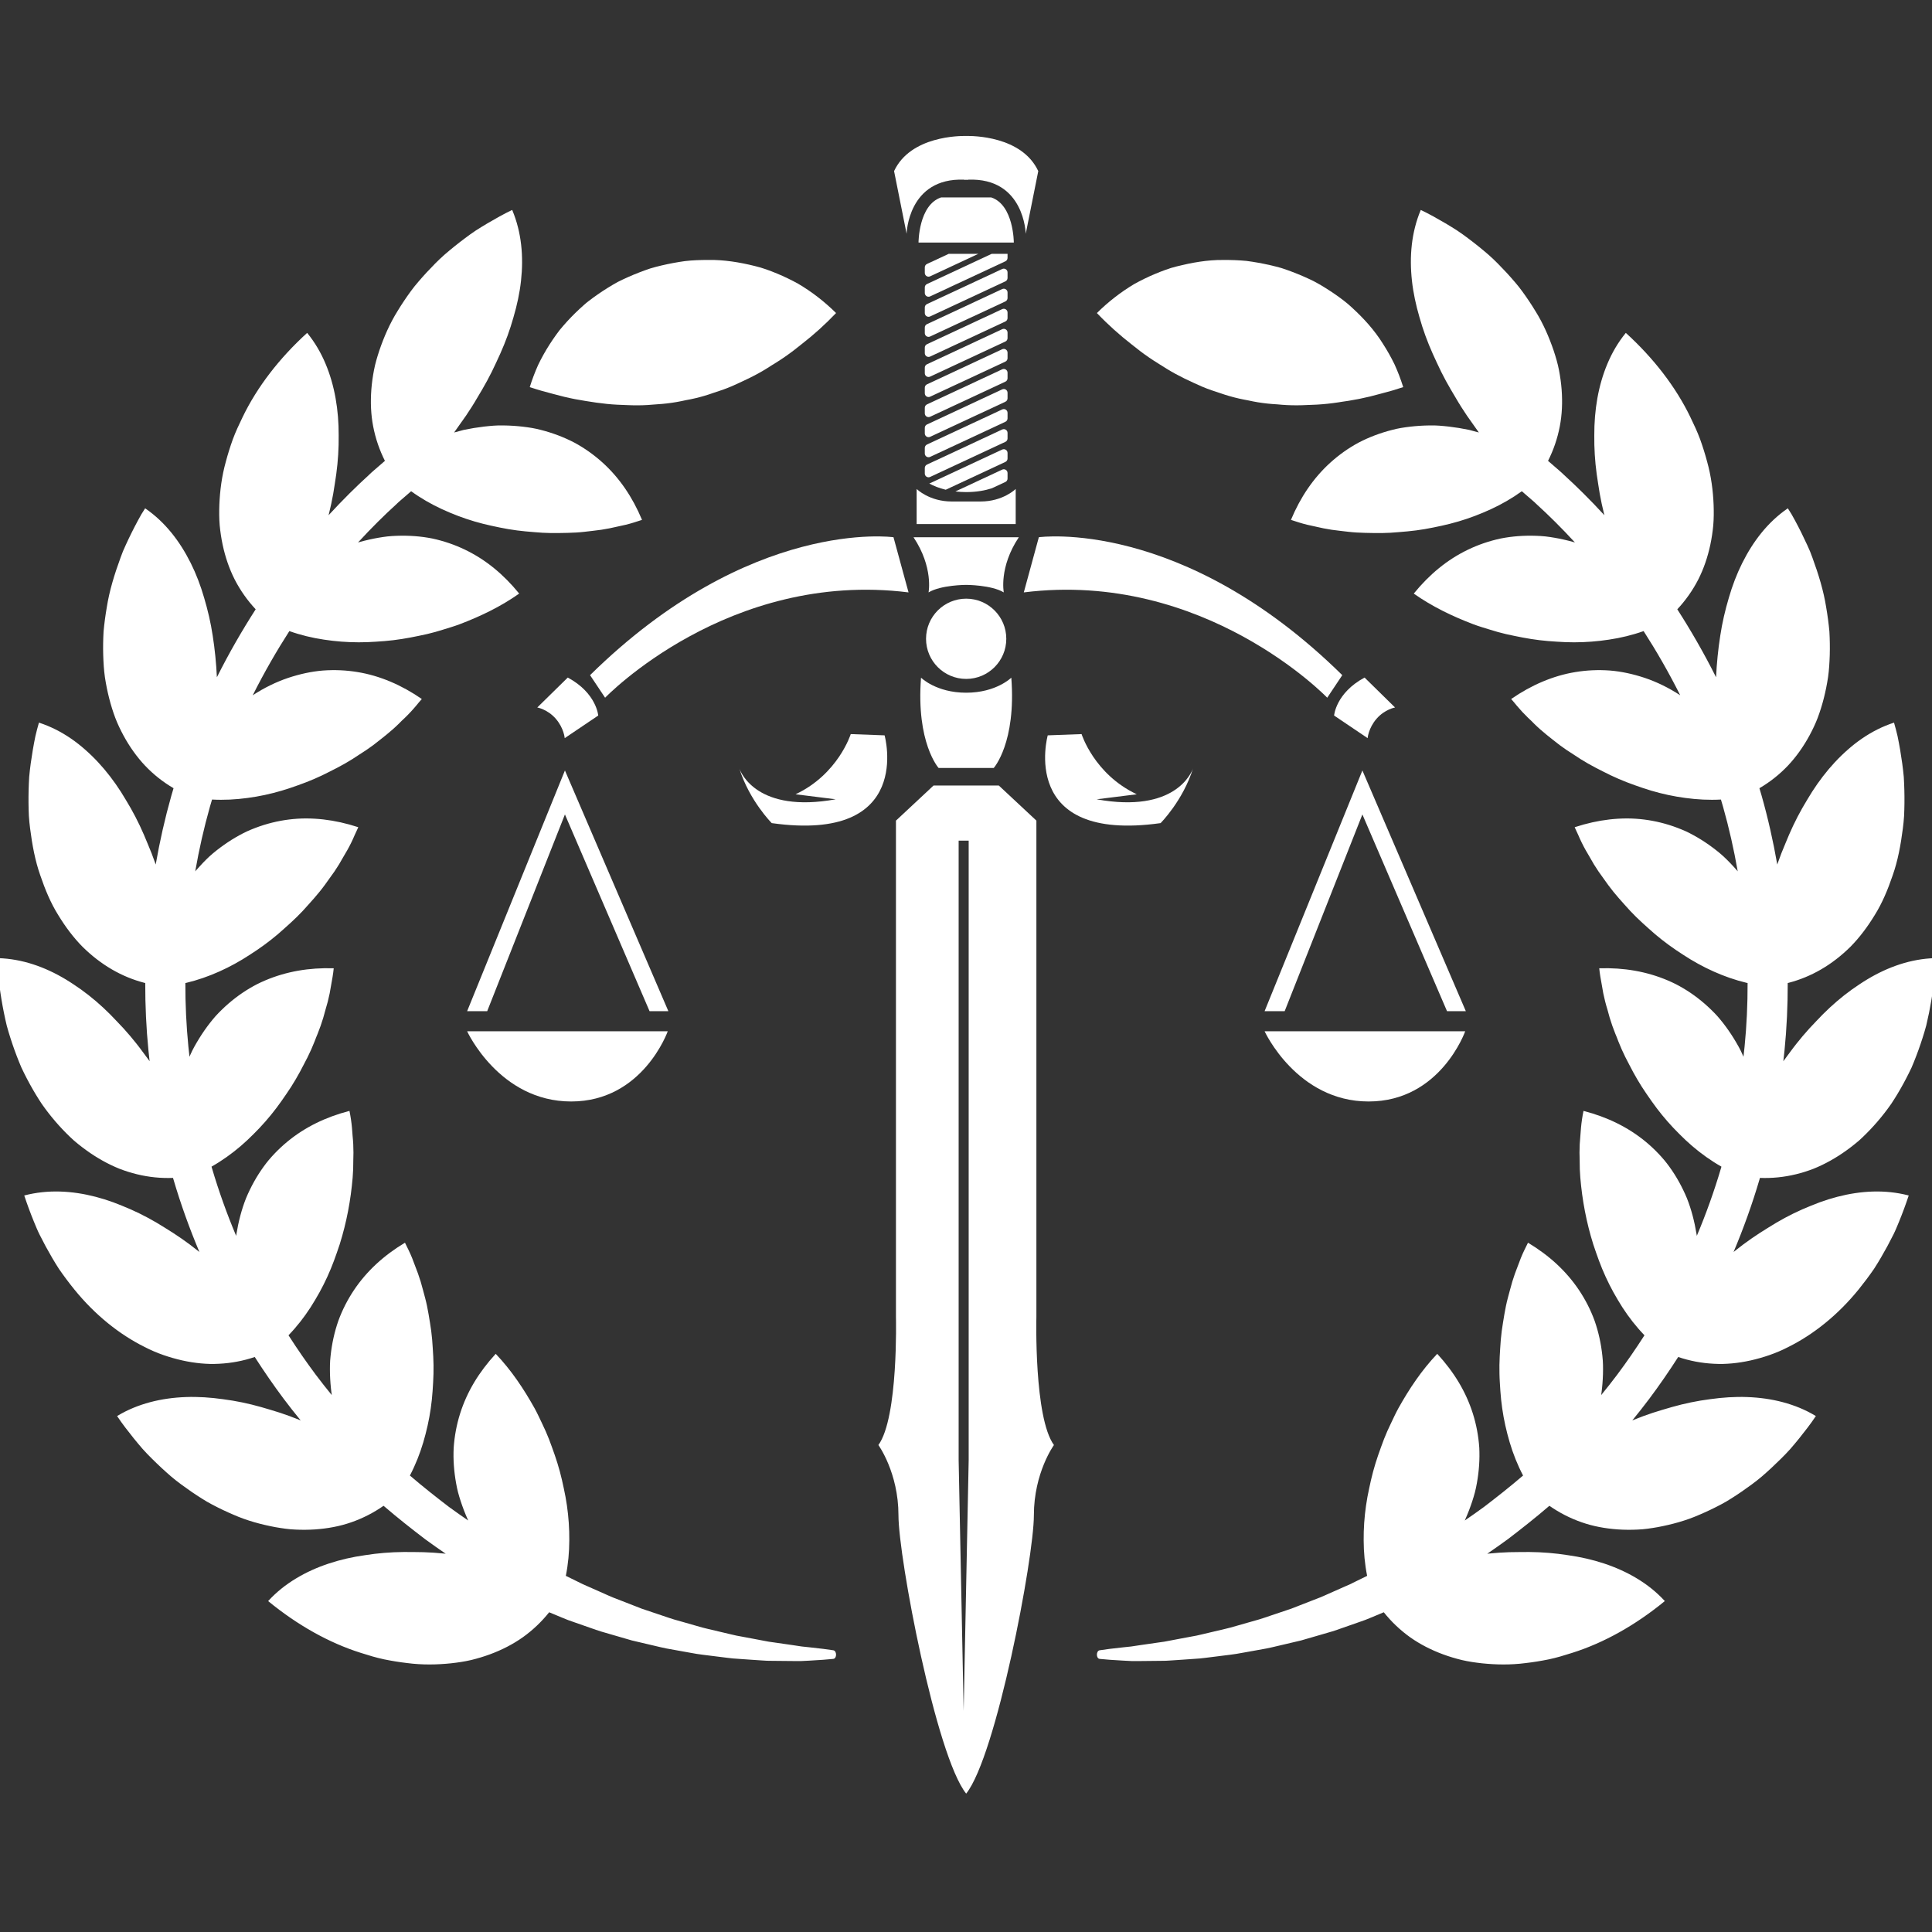 <svg width="192" height="192" viewBox="0 0 192 192" fill="none" xmlns="http://www.w3.org/2000/svg">
<rect x="0" y="0" width="192" height="192" fill="#333333" stroke="none"/>
<g clip-path="url(#clip0_386_2)">
<path d="M100.004 63.483C100.004 61.281 98.219 59.495 96.017 59.495C93.815 59.495 92.029 61.281 92.029 63.483C92.029 65.685 93.815 67.47 96.017 67.47C98.219 67.47 100.004 65.685 100.004 63.483Z" fill="white"/>
<path d="M136.012 109.464C143.15 109.464 145.611 102.485 145.611 102.485H125.674C125.674 102.485 128.874 109.464 136.012 109.464Z" fill="white"/>
<path d="M135.393 76.567L125.674 100.492H127.668L135.393 80.938L143.804 100.492H145.674L135.393 76.567Z" fill="white"/>
<path d="M56.76 109.464C63.898 109.464 66.36 102.485 66.36 102.485H46.422C46.422 102.485 49.622 109.464 56.76 109.464Z" fill="white"/>
<path d="M56.142 76.567L46.422 100.492H48.416L56.142 80.938L64.553 100.492H66.422L56.142 76.567Z" fill="white"/>
<path d="M93.275 76.317H96.017H98.758C98.758 76.317 101.001 73.825 100.503 67.346C100.503 67.346 99.007 68.841 96.017 68.841C93.026 68.841 91.531 67.346 91.531 67.346C91.032 73.825 93.275 76.317 93.275 76.317Z" fill="white"/>
<path d="M98.509 19.62H96.017H93.525C91.282 20.368 91.282 24.106 91.282 24.106H96.017H100.752C100.752 24.106 100.752 20.368 98.509 19.62Z" fill="white"/>
<path d="M91.095 52.081H95.954H96.079H100.939V48.592C100.939 48.592 99.693 49.838 97.45 49.838H96.079H95.954H94.584C92.341 49.838 91.095 48.592 91.095 48.592V52.081Z" fill="white"/>
<path d="M96.017 53.389H90.783C92.777 56.38 92.278 58.872 92.278 58.872C93.525 58.125 96.017 58.125 96.017 58.125C96.017 58.125 98.509 58.125 99.755 58.872C99.755 58.872 99.257 56.38 101.25 53.389H96.017Z" fill="white"/>
<path d="M95.83 17.856L95.83 17.876C95.894 17.87 95.954 17.87 96.017 17.866C96.08 17.87 96.139 17.87 96.204 17.876L96.203 17.856C101.813 17.63 101.936 23.234 101.936 23.234L103.182 17.004C101.546 13.499 96.627 13.499 96.017 13.513C95.407 13.499 90.487 13.499 88.852 17.004L90.098 23.234C90.098 23.234 90.221 17.63 95.83 17.856Z" fill="white"/>
<path d="M100.129 27.071C100.129 26.798 99.846 26.618 99.598 26.733L92.12 30.22C91.989 30.282 91.905 30.414 91.905 30.558V31.11C91.905 31.383 92.188 31.564 92.435 31.448L99.913 27.961C100.045 27.9 100.129 27.768 100.129 27.623V27.071Z" fill="white"/>
<path d="M100.129 29.065C100.129 28.792 99.846 28.612 99.598 28.727L92.12 32.214C91.989 32.275 91.905 32.407 91.905 32.552V33.104C91.905 33.377 92.188 33.557 92.435 33.442L99.913 29.955C100.045 29.894 100.129 29.762 100.129 29.617V29.065Z" fill="white"/>
<path d="M100.129 31.059C100.129 30.786 99.846 30.605 99.598 30.721L92.12 34.208C91.989 34.269 91.905 34.401 91.905 34.546V35.098C91.905 35.37 92.188 35.551 92.435 35.436L99.913 31.948C100.045 31.887 100.129 31.755 100.129 31.61V31.059Z" fill="white"/>
<path d="M100.129 33.053C100.129 32.78 99.846 32.599 99.598 32.715L92.12 36.202C91.989 36.263 91.905 36.395 91.905 36.54V37.091C91.905 37.364 92.188 37.545 92.435 37.429L99.913 33.942C100.045 33.881 100.129 33.749 100.129 33.604V33.053Z" fill="white"/>
<path d="M100.129 35.046C100.129 34.773 99.846 34.593 99.598 34.708L92.12 38.195C91.989 38.257 91.905 38.389 91.905 38.533V39.085C91.905 39.358 92.188 39.538 92.435 39.423L99.913 35.936C100.045 35.875 100.129 35.743 100.129 35.598V35.046Z" fill="white"/>
<path d="M100.129 37.04C100.129 36.767 99.846 36.587 99.598 36.702L92.12 40.189C91.989 40.25 91.905 40.382 91.905 40.527V41.079C91.905 41.352 92.188 41.532 92.435 41.417L99.913 37.93C100.045 37.869 100.129 37.737 100.129 37.592V37.04Z" fill="white"/>
<path d="M100.129 39.034C100.129 38.761 99.846 38.58 99.598 38.696L92.12 42.183C91.989 42.244 91.905 42.376 91.905 42.521V43.072C91.905 43.345 92.188 43.526 92.435 43.411L99.913 39.923C100.045 39.862 100.129 39.73 100.129 39.586V39.034Z" fill="white"/>
<path d="M100.129 41.028C100.129 40.755 99.846 40.574 99.598 40.69L92.12 44.177C91.989 44.238 91.905 44.37 91.905 44.514V45.066C91.905 45.339 92.188 45.52 92.435 45.404L99.913 41.917C100.045 41.856 100.129 41.724 100.129 41.579V41.028Z" fill="white"/>
<path d="M100.129 43.021C100.129 42.748 99.846 42.568 99.598 42.683L92.12 46.17C91.989 46.231 91.905 46.364 91.905 46.508V47.06C91.905 47.333 92.188 47.513 92.435 47.398L99.913 43.911C100.045 43.85 100.129 43.718 100.129 43.573V43.021Z" fill="white"/>
<path d="M99.598 46.671L94.946 48.84C95.28 48.879 95.634 48.903 96.017 48.903C97.042 48.903 97.887 48.745 98.572 48.524L99.913 47.899C100.045 47.837 100.129 47.706 100.129 47.56V47.009C100.129 46.736 99.846 46.555 99.598 46.671Z" fill="white"/>
<path d="M100.129 45.015C100.129 44.742 99.846 44.562 99.598 44.677L92.353 48.055C92.776 48.284 93.318 48.508 93.985 48.67L99.914 45.905C100.045 45.844 100.129 45.712 100.129 45.567V45.015Z" fill="white"/>
<path d="M92.435 27.461L97.224 25.228H94.275L92.12 26.233C91.989 26.294 91.905 26.426 91.905 26.571V27.123C91.905 27.395 92.188 27.576 92.435 27.461Z" fill="white"/>
<path d="M100.129 25.228H98.551L92.12 28.227C91.989 28.288 91.905 28.42 91.905 28.565V29.116C91.905 29.389 92.188 29.57 92.435 29.455L99.913 25.967C100.045 25.906 100.129 25.774 100.129 25.629V25.228Z" fill="white"/>
<path d="M118.563 76.36C118.573 76.333 118.578 76.316 118.578 76.316C118.574 76.331 118.568 76.345 118.563 76.36Z" fill="white"/>
<path d="M115.338 81.8C115.338 81.8 117.56 79.576 118.563 76.36C118.404 76.811 116.752 80.845 108.983 79.433L112.97 78.934C108.733 76.941 107.487 72.953 107.487 72.953L104.123 73.078C104.123 73.078 101.132 83.794 115.338 81.8Z" fill="white"/>
<path d="M87.91 73.078L84.546 72.953C84.546 72.953 83.3 76.941 79.063 78.934L83.051 79.433C75.282 80.845 73.629 76.811 73.47 76.36C74.474 79.576 76.696 81.8 76.696 81.8C90.901 83.794 87.91 73.078 87.91 73.078Z" fill="white"/>
<path d="M73.471 76.36C73.466 76.345 73.46 76.331 73.456 76.316C73.456 76.316 73.461 76.333 73.471 76.36Z" fill="white"/>
<path d="M131.899 69.339L133.394 67.096C117.444 51.396 103.239 53.389 103.239 53.389L101.744 58.872C119.687 56.629 131.899 69.339 131.899 69.339Z" fill="white"/>
<path d="M132.581 71.109L135.914 73.356C135.914 73.356 135.987 72.361 136.806 71.422C137.626 70.484 138.638 70.309 138.638 70.309L135.61 67.335C132.747 68.873 132.581 71.109 132.581 71.109Z" fill="white"/>
<path d="M60.134 69.339C60.134 69.339 72.346 56.629 90.29 58.872L88.794 53.389C88.794 53.389 74.589 51.396 58.639 67.096L60.134 69.339Z" fill="white"/>
<path d="M56.12 73.356L59.452 71.109C59.452 71.109 59.287 68.873 56.424 67.335L53.395 70.309C53.395 70.309 54.408 70.484 55.227 71.422C56.047 72.362 56.12 73.356 56.12 73.356Z" fill="white"/>
<path d="M96.266 145.102L95.767 170.024L95.269 145.102V83.545H96.266V145.102ZM102.995 130.896V81.551L99.257 78.062H96.017H92.777L89.039 81.551V130.896C89.039 130.896 89.288 140.865 87.294 143.606C87.294 143.606 89.288 146.348 89.288 150.585C89.288 154.821 93.026 174.51 96.017 178.248C99.007 174.51 102.746 154.821 102.746 150.585C102.746 146.348 104.739 143.606 104.739 143.606C102.746 140.865 102.995 130.896 102.995 130.896Z" fill="white"/>
<path d="M54.931 39.138C55.678 39.346 56.41 39.522 57.129 39.663C58.557 39.921 59.974 40.151 61.328 40.218C62 40.239 62.681 40.286 63.343 40.281C64.008 40.283 64.656 40.235 65.3 40.178C65.95 40.139 66.589 40.066 67.218 39.957C67.533 39.904 67.844 39.838 68.155 39.77C68.469 39.715 68.781 39.651 69.09 39.578C69.709 39.434 70.32 39.252 70.923 39.036C71.531 38.847 72.135 38.635 72.731 38.38C73.919 37.843 75.107 37.309 76.267 36.575L76.702 36.298L77.138 36.029C77.428 35.847 77.717 35.657 78.005 35.457C78.581 35.059 79.153 34.625 79.722 34.157C80.861 33.273 81.985 32.264 83.087 31.11L83.056 31.078C81.931 29.972 80.674 28.995 79.32 28.198C78.643 27.822 77.943 27.485 77.222 27.186C76.502 26.889 75.761 26.611 75.012 26.437C73.51 26.063 71.947 25.807 70.391 25.833C69.612 25.836 68.825 25.855 68.05 25.951C67.277 26.058 66.507 26.202 65.746 26.381C65.367 26.474 64.987 26.564 64.614 26.682C64.243 26.807 63.876 26.94 63.512 27.081C62.783 27.364 62.07 27.68 61.377 28.028C60.695 28.409 60.033 28.821 59.396 29.263C59.078 29.484 58.767 29.712 58.462 29.948C58.157 30.182 57.87 30.452 57.584 30.712C57.016 31.241 56.478 31.796 55.976 32.376C55.85 32.521 55.726 32.665 55.606 32.816C55.488 32.971 55.372 33.127 55.259 33.285C55.032 33.601 54.814 33.922 54.606 34.248C54.19 34.901 53.813 35.574 53.48 36.267C53.159 36.985 52.88 37.721 52.646 38.472L52.689 38.486C53.45 38.738 54.196 38.952 54.931 39.138Z" fill="white"/>
<path d="M82.817 164.004C82.287 163.917 81.477 163.817 80.465 163.709C80.212 163.682 79.947 163.654 79.67 163.625C79.394 163.583 79.106 163.54 78.808 163.495C78.213 163.409 77.577 163.317 76.909 163.221C76.742 163.197 76.573 163.174 76.403 163.15C76.233 163.118 76.061 163.085 75.888 163.053C75.542 162.987 75.189 162.92 74.83 162.852C74.472 162.785 74.108 162.717 73.74 162.648C73.556 162.614 73.371 162.58 73.185 162.545C72.999 162.509 72.814 162.459 72.628 162.417C71.884 162.241 71.127 162.063 70.365 161.883C69.983 161.802 69.607 161.69 69.23 161.581C68.853 161.473 68.477 161.366 68.102 161.258C67.726 161.152 67.353 161.045 66.981 160.94C66.61 160.834 66.249 160.697 65.887 160.58C65.168 160.337 64.46 160.1 63.775 159.869C63.102 159.607 62.45 159.352 61.829 159.11C61.518 158.99 61.215 158.872 60.921 158.758C60.627 158.643 60.351 158.508 60.079 158.391C59.537 158.151 59.034 157.928 58.577 157.725C58.348 157.625 58.131 157.529 57.926 157.439C57.725 157.34 57.537 157.247 57.363 157.161C56.873 156.918 56.491 156.73 56.232 156.606C56.465 155.439 56.572 154.256 56.576 153.083C56.586 151.923 56.506 150.754 56.341 149.617C56.259 149.048 56.156 148.486 56.034 147.932C55.916 147.371 55.789 146.799 55.639 146.247C55.342 145.136 54.959 144.09 54.556 143.016C54.348 142.489 54.123 141.975 53.879 141.477C53.638 140.976 53.402 140.454 53.135 139.968C52.056 138.031 50.818 136.176 49.266 134.543L49.242 134.567C48.433 135.446 47.722 136.383 47.125 137.376C46.537 138.36 46.067 139.397 45.724 140.482C45.382 141.567 45.167 142.701 45.087 143.875C45.029 145.021 45.11 146.203 45.328 147.407C45.384 147.706 45.442 148.016 45.521 148.308C45.6 148.602 45.688 148.897 45.785 149.192C45.977 149.782 46.205 150.375 46.467 150.968C46.487 151.015 46.509 151.06 46.53 151.107C45.911 150.682 45.273 150.233 44.614 149.754C43.384 148.811 42.07 147.784 40.735 146.636C41.29 145.579 41.728 144.472 42.063 143.344C42.386 142.247 42.65 141.09 42.809 139.954C42.891 139.384 42.951 138.814 42.99 138.247C43.023 137.686 43.071 137.091 43.08 136.521C43.113 135.365 43.029 134.26 42.945 133.113C42.895 132.548 42.824 131.99 42.73 131.443C42.679 131.173 42.637 130.893 42.593 130.613C42.546 130.335 42.494 130.06 42.437 129.786C42.325 129.237 42.173 128.713 42.03 128.174C41.893 127.631 41.732 127.1 41.545 126.579C41.455 126.317 41.345 126.067 41.252 125.803C41.16 125.539 41.061 125.278 40.955 125.02C40.749 124.501 40.493 124.005 40.246 123.499L40.217 123.516C39.196 124.13 38.241 124.835 37.401 125.613C36.56 126.392 35.816 127.255 35.182 128.2C34.55 129.145 34.016 130.179 33.619 131.276C33.241 132.36 32.984 133.518 32.854 134.736C32.781 135.352 32.779 135.952 32.794 136.576C32.813 137.197 32.864 137.831 32.948 138.474C32.955 138.53 32.965 138.585 32.972 138.641C32.432 137.983 31.898 137.305 31.372 136.605C30.445 135.364 29.542 134.058 28.671 132.7C29.498 131.843 30.228 130.905 30.866 129.919C31.021 129.678 31.172 129.434 31.316 129.188C31.464 128.939 31.612 128.685 31.752 128.431C32.033 127.921 32.293 127.402 32.533 126.878C33.019 125.825 33.389 124.768 33.758 123.663C34.445 121.478 34.861 119.252 35.046 117.032C35.092 116.476 35.114 115.924 35.109 115.377C35.13 114.819 35.134 114.263 35.105 113.712C35.091 113.437 35.07 113.162 35.041 112.888C35.012 112.615 35.007 112.332 34.976 112.056C34.925 111.501 34.843 110.95 34.729 110.4L34.697 110.408C32.383 111.008 30.301 112.014 28.542 113.47C28.102 113.834 27.682 114.225 27.283 114.644C27.084 114.853 26.89 115.069 26.702 115.292C26.517 115.514 26.346 115.739 26.177 115.973C25.504 116.906 24.925 117.945 24.451 119.078C24.007 120.199 23.697 121.404 23.486 122.688C23.48 122.732 23.475 122.776 23.469 122.82C22.551 120.637 21.737 118.375 21.053 116.051C21.042 116.014 21.032 115.977 21.022 115.94C22.059 115.352 23.027 114.659 23.922 113.894C24.358 113.52 24.777 113.128 25.178 112.723C25.594 112.313 25.994 111.889 26.375 111.454C26.757 111.019 27.12 110.572 27.465 110.116C27.637 109.888 27.804 109.659 27.967 109.427C28.129 109.193 28.292 108.958 28.456 108.722C29.117 107.768 29.683 106.79 30.19 105.791C30.462 105.288 30.713 104.78 30.94 104.27C31.053 104.014 31.161 103.757 31.262 103.5L31.41 103.113L31.571 102.722C31.781 102.2 31.966 101.674 32.125 101.144C32.206 100.879 32.273 100.614 32.346 100.346C32.429 100.078 32.506 99.808 32.575 99.538C32.714 98.997 32.825 98.451 32.907 97.9C33.008 97.349 33.11 96.792 33.165 96.229L33.131 96.227C30.742 96.153 28.451 96.537 26.335 97.442C26.071 97.555 25.807 97.676 25.552 97.805C25.3 97.934 25.052 98.072 24.808 98.216C24.319 98.507 23.843 98.829 23.383 99.183C22.922 99.537 22.477 99.922 22.049 100.339C21.835 100.547 21.622 100.763 21.42 100.987C21.225 101.209 21.035 101.44 20.851 101.677C20.48 102.153 20.13 102.658 19.799 103.191C19.474 103.723 19.143 104.286 18.896 104.868C18.874 104.919 18.854 104.973 18.832 105.024C18.794 104.691 18.755 104.358 18.723 104.024C18.513 101.915 18.416 99.8 18.421 97.695C18.448 97.689 18.474 97.685 18.5 97.678C19.637 97.407 20.741 97.02 21.798 96.546C22.856 96.073 23.867 95.513 24.819 94.888C25.796 94.265 26.743 93.58 27.607 92.845C28.45 92.106 29.335 91.333 30.097 90.514C30.84 89.691 31.623 88.847 32.271 87.956C32.431 87.733 32.592 87.508 32.753 87.282C32.921 87.058 33.084 86.831 33.24 86.602C33.552 86.143 33.84 85.673 34.103 85.19C34.391 84.715 34.667 84.231 34.909 83.733C35.031 83.483 35.146 83.231 35.254 82.974C35.368 82.72 35.496 82.468 35.605 82.209L35.574 82.198C34.438 81.826 33.292 81.568 32.143 81.436C31.568 81.371 30.992 81.337 30.416 81.335C29.846 81.336 29.285 81.373 28.721 81.442C27.597 81.581 26.483 81.857 25.388 82.272C25.114 82.376 24.842 82.488 24.571 82.609C24.304 82.732 24.049 82.865 23.79 83.006C23.276 83.288 22.769 83.604 22.272 83.954C21.778 84.306 21.28 84.688 20.818 85.107C20.368 85.529 19.931 85.984 19.507 86.469C19.473 86.51 19.438 86.552 19.402 86.593C19.786 84.399 20.272 82.253 20.859 80.182C20.927 79.939 21 79.699 21.072 79.458C22.254 79.522 23.435 79.459 24.602 79.3C25.758 79.148 26.895 78.901 27.994 78.576C28.548 78.415 29.076 78.229 29.622 78.036C30.171 77.843 30.709 77.634 31.234 77.407C31.759 77.181 32.271 76.938 32.768 76.679C33.273 76.423 33.792 76.164 34.278 75.882C34.769 75.602 35.243 75.306 35.699 74.995C36.181 74.695 36.646 74.381 37.092 74.05C37.959 73.374 38.857 72.691 39.639 71.916L39.93 71.623L40.235 71.336C40.435 71.142 40.631 70.943 40.82 70.739C41.01 70.535 41.195 70.326 41.374 70.111L41.64 69.787L41.919 69.468L41.891 69.448C39.926 68.092 37.771 67.154 35.539 66.79C34.418 66.604 33.267 66.551 32.095 66.637C30.938 66.731 29.794 66.985 28.632 67.37C27.428 67.777 26.247 68.356 25.117 69.095C26.267 66.8 27.5 64.672 28.756 62.717C29.877 63.116 31.03 63.392 32.189 63.565C33.336 63.742 34.505 63.831 35.653 63.831C36.228 63.832 36.8 63.811 37.366 63.77C37.939 63.735 38.523 63.691 39.091 63.621C40.232 63.485 41.326 63.258 42.446 63.012C42.998 62.882 43.538 62.732 44.066 62.562C44.601 62.397 45.148 62.236 45.668 62.041C47.743 61.253 49.754 60.29 51.595 58.99L51.574 58.964C50.821 58.037 49.996 57.199 49.098 56.466C48.206 55.739 47.25 55.128 46.225 54.633C45.201 54.138 44.109 53.764 42.959 53.516C41.83 53.291 40.652 53.205 39.429 53.248C39.125 53.26 38.813 53.275 38.508 53.309C38.206 53.345 37.902 53.389 37.596 53.443C36.984 53.549 36.365 53.689 35.741 53.864C35.688 53.879 35.634 53.895 35.58 53.91C36.945 52.426 38.221 51.174 39.334 50.161C39.65 49.846 39.981 49.585 40.278 49.321C40.481 49.145 40.672 48.979 40.858 48.818C41.822 49.516 42.853 50.106 43.917 50.598C44.96 51.079 46.064 51.502 47.165 51.824C47.718 51.986 48.273 52.127 48.828 52.247C49.381 52.364 49.96 52.494 50.524 52.585C51.661 52.782 52.768 52.861 53.914 52.944C54.48 52.975 55.041 52.984 55.596 52.971C55.87 52.959 56.154 52.96 56.436 52.955C56.718 52.95 56.998 52.938 57.276 52.92C57.834 52.89 58.374 52.814 58.927 52.752C59.483 52.695 60.032 52.613 60.573 52.504C60.845 52.453 61.108 52.38 61.382 52.327C61.656 52.274 61.928 52.214 62.198 52.147C62.74 52.017 63.267 51.839 63.803 51.666L63.79 51.634C62.865 49.421 61.573 47.501 59.886 45.974C59.043 45.212 58.097 44.533 57.07 43.982C56.052 43.451 54.944 43.03 53.757 42.726C53.159 42.564 52.565 42.475 51.946 42.401C51.328 42.33 50.694 42.289 50.046 42.28C49.391 42.259 48.753 42.322 48.093 42.395C47.434 42.473 46.765 42.582 46.089 42.723C45.77 42.801 45.45 42.887 45.129 42.981C45.326 42.709 45.52 42.436 45.709 42.159C46.116 41.606 46.502 41.039 46.867 40.46C47.236 39.885 47.57 39.277 47.917 38.711C48.256 38.133 48.575 37.545 48.872 36.948C49.172 36.353 49.441 35.734 49.713 35.152C50.245 33.967 50.688 32.751 51.031 31.523C51.384 30.316 51.645 29.115 51.778 27.905C52.043 25.488 51.831 23.091 50.914 20.895L50.9 20.864C50.051 21.267 49.242 21.728 48.454 22.189C48.06 22.422 47.674 22.66 47.295 22.902C46.917 23.145 46.559 23.418 46.202 23.681C45.491 24.213 44.811 24.76 44.166 25.319C43.524 25.884 42.938 26.498 42.376 27.099C42.096 27.402 41.826 27.707 41.565 28.014C41.303 28.319 41.05 28.625 40.818 28.952C40.349 29.594 39.917 30.241 39.524 30.887C38.726 32.16 38.145 33.523 37.7 34.826C37.483 35.486 37.292 36.12 37.167 36.779C37.04 37.435 36.952 38.082 36.903 38.717C36.809 39.991 36.859 41.201 37.087 42.38C37.321 43.591 37.715 44.732 38.253 45.799C38.056 45.97 37.852 46.147 37.636 46.334C37.322 46.613 36.971 46.892 36.636 47.226C35.454 48.301 34.1 49.629 32.651 51.205C32.666 51.149 32.681 51.093 32.695 51.037C32.857 50.386 32.997 49.731 33.114 49.073C33.172 48.745 33.224 48.415 33.272 48.086C33.321 47.758 33.375 47.441 33.417 47.117C33.593 45.83 33.672 44.534 33.657 43.263C33.662 42.014 33.565 40.779 33.351 39.582C33.138 38.386 32.807 37.225 32.347 36.136C31.893 35.055 31.3 34.035 30.546 33.108L30.524 33.082C27.747 35.607 25.548 38.473 24.112 41.449C23.751 42.191 23.412 42.917 23.137 43.66C22.869 44.409 22.637 45.151 22.443 45.882C22.038 47.33 21.853 48.794 21.799 50.174C21.774 50.867 21.778 51.535 21.832 52.196C21.895 52.862 21.993 53.508 22.125 54.132C22.391 55.38 22.787 56.533 23.326 57.595C23.892 58.692 24.592 59.677 25.408 60.551C24.078 62.622 22.772 64.875 21.555 67.305C21.488 65.902 21.35 64.52 21.139 63.177C20.947 61.892 20.647 60.619 20.287 59.41C19.941 58.209 19.499 57.049 18.957 55.959C17.862 53.773 16.418 51.892 14.451 50.534L14.423 50.515C14.299 50.714 14.175 50.912 14.051 51.109C13.932 51.309 13.823 51.516 13.712 51.719C13.492 52.127 13.28 52.536 13.077 52.945C12.873 53.354 12.679 53.764 12.493 54.172C12.402 54.377 12.311 54.582 12.22 54.785C12.141 54.994 12.062 55.203 11.983 55.411C11.371 57.08 10.868 58.714 10.612 60.355C10.471 61.17 10.365 61.97 10.293 62.754C10.248 63.55 10.236 64.329 10.257 65.087C10.281 65.847 10.324 66.579 10.426 67.299C10.536 68.022 10.677 68.721 10.848 69.392C11.019 70.064 11.22 70.709 11.45 71.324C11.684 71.941 11.974 72.539 12.275 73.099C12.884 74.223 13.6 75.221 14.412 76.085C15.257 76.976 16.21 77.724 17.247 78.332C17.171 78.588 17.094 78.841 17.021 79.099C16.397 81.302 15.88 83.584 15.473 85.917C15.454 85.86 15.435 85.803 15.415 85.747C15.192 85.111 14.948 84.483 14.683 83.866C14.43 83.251 14.18 82.651 13.897 82.06C13.617 81.47 13.317 80.891 12.998 80.327C12.839 80.046 12.67 79.766 12.507 79.493C12.348 79.221 12.184 78.953 12.015 78.689C11.338 77.634 10.582 76.645 9.751 75.752C9.336 75.306 8.899 74.882 8.449 74.488C8.006 74.096 7.541 73.732 7.057 73.399C6.088 72.734 5.037 72.196 3.902 71.824L3.869 71.814C3.744 72.267 3.616 72.716 3.516 73.169C3.423 73.624 3.337 74.078 3.26 74.529C3.108 75.432 2.981 76.324 2.901 77.206C2.847 78.094 2.825 78.969 2.834 79.825C2.838 80.253 2.85 80.677 2.87 81.095C2.891 81.513 2.946 81.932 2.993 82.342C3.204 83.986 3.49 85.533 3.999 86.979C4.49 88.422 5.04 89.743 5.785 90.935C6.509 92.125 7.304 93.177 8.192 94.08C9.106 94.983 10.084 95.737 11.114 96.336C12.145 96.936 13.227 97.38 14.35 97.672C14.378 97.68 14.406 97.685 14.434 97.692C14.429 99.925 14.531 102.169 14.754 104.405C14.788 104.758 14.829 105.112 14.869 105.466C14.834 105.417 14.801 105.368 14.765 105.319C14.349 104.774 13.978 104.237 13.562 103.718C13.151 103.198 12.724 102.693 12.281 102.206C12.059 101.963 11.834 101.724 11.604 101.489C11.383 101.254 11.164 101.023 10.938 100.797C10.488 100.346 10.021 99.914 9.542 99.503C9.062 99.093 8.569 98.705 8.063 98.341C7.81 98.159 7.554 97.984 7.295 97.815C7.041 97.646 6.789 97.484 6.53 97.329C4.468 96.089 2.207 95.292 -0.182 95.218L-0.215 95.217C-0.191 96.153 -0.151 97.076 -0.053 97.981C0.065 98.886 0.213 99.773 0.387 100.638C0.474 101.07 0.568 101.497 0.669 101.918C0.78 102.339 0.909 102.753 1.038 103.162C1.299 103.978 1.584 104.768 1.892 105.528C1.971 105.717 2.049 105.905 2.127 106.093C2.216 106.277 2.305 106.461 2.394 106.644C2.574 107.008 2.76 107.364 2.95 107.711C3.33 108.407 3.729 109.069 4.146 109.697C5.016 110.946 5.981 112.05 6.973 112.998L7.349 113.346L7.745 113.677C8.011 113.892 8.279 114.097 8.549 114.292C9.088 114.683 9.636 115.033 10.189 115.342C10.743 115.652 11.302 115.92 11.866 116.148C12.445 116.372 13.027 116.554 13.61 116.696C14.804 116.988 16.002 117.105 17.195 117.059C17.206 117.098 17.216 117.138 17.228 117.177C17.96 119.665 18.831 122.086 19.817 124.421C19.762 124.378 19.707 124.335 19.653 124.292C18.613 123.454 17.505 122.696 16.382 122.01C15.289 121.314 14.152 120.701 12.989 120.187C12.699 120.058 12.403 119.936 12.114 119.819C11.828 119.7 11.541 119.588 11.252 119.482C10.675 119.272 10.092 119.089 9.506 118.937C7.16 118.328 4.755 118.198 2.442 118.798L2.41 118.807C2.706 119.7 3.028 120.572 3.374 121.418C3.551 121.84 3.717 122.261 3.919 122.666C4.12 123.07 4.327 123.468 4.538 123.859C4.962 124.639 5.401 125.393 5.864 126.11C6.354 126.818 6.86 127.494 7.379 128.135C9.457 130.7 11.894 132.628 14.372 133.861C15.587 134.494 16.88 134.918 18.115 135.198C18.736 135.336 19.351 135.434 19.957 135.491C20.262 135.519 20.561 135.538 20.863 135.545C21.168 135.55 21.471 135.545 21.772 135.529C23.002 135.468 24.186 135.24 25.318 134.857C26.243 136.299 27.201 137.685 28.186 139.002C28.743 139.744 29.309 140.463 29.882 141.161C29.829 141.139 29.776 141.117 29.723 141.095C29.103 140.842 28.475 140.612 27.841 140.403C27.21 140.192 26.559 140.015 25.943 139.831C24.694 139.476 23.427 139.213 22.163 139.051C20.918 138.877 19.692 138.793 18.475 138.837C17.262 138.88 16.069 139.042 14.923 139.347C13.776 139.653 12.693 140.09 11.666 140.708L11.638 140.726C12.156 141.508 12.731 142.239 13.301 142.952C13.588 143.307 13.879 143.654 14.173 143.993C14.467 144.332 14.789 144.647 15.1 144.962C15.728 145.588 16.367 146.181 17.013 146.738C17.665 147.29 18.356 147.782 19.031 148.251C19.371 148.483 19.711 148.707 20.052 148.921C20.39 149.137 20.732 149.34 21.088 149.523C21.791 149.895 22.491 150.229 23.187 150.524C24.56 151.132 25.995 151.508 27.346 151.763C28.03 151.881 28.682 151.982 29.356 152.008C30.023 152.04 30.676 152.034 31.311 151.992C32.585 151.901 33.772 151.682 34.911 151.283C36.072 150.879 37.142 150.327 38.118 149.644C39.537 150.865 40.931 151.957 42.24 152.957C42.946 153.472 43.63 153.954 44.295 154.409C44.233 154.402 44.169 154.396 44.107 154.389C43.44 154.321 42.772 154.277 42.105 154.255C41.771 154.245 41.437 154.24 41.104 154.24C40.776 154.239 40.449 154.238 40.124 154.236C38.824 154.247 37.533 154.352 36.274 154.553C35.038 154.726 33.83 154.999 32.677 155.382C31.523 155.764 30.424 156.256 29.41 156.871C28.404 157.477 27.48 158.209 26.671 159.088L26.648 159.113C29.548 161.496 32.698 163.266 35.852 164.259C36.639 164.51 37.404 164.743 38.182 164.906C38.962 165.065 39.73 165.188 40.481 165.275C41.973 165.47 43.45 165.44 44.824 165.297C45.513 165.221 46.174 165.123 46.821 164.972C47.471 164.814 48.097 164.624 48.695 164.404C49.892 163.961 50.977 163.402 51.949 162.716C52.955 161.996 53.829 161.161 54.576 160.225C54.856 160.345 55.274 160.519 55.81 160.739C56.002 160.817 56.208 160.901 56.427 160.99C56.65 161.069 56.888 161.153 57.138 161.241C57.637 161.416 58.187 161.608 58.778 161.815C59.075 161.914 59.377 162.031 59.697 162.126C60.017 162.219 60.346 162.316 60.684 162.414C61.358 162.61 62.064 162.814 62.794 163.026C63.534 163.2 64.296 163.379 65.073 163.562C65.462 163.649 65.849 163.753 66.247 163.826C66.645 163.898 67.045 163.97 67.447 164.043C67.847 164.115 68.249 164.187 68.651 164.259C69.053 164.331 69.453 164.406 69.859 164.449C70.665 164.55 71.467 164.65 72.254 164.748C72.451 164.77 72.645 164.799 72.841 164.815C73.036 164.83 73.231 164.843 73.425 164.857C73.811 164.884 74.193 164.911 74.569 164.937C74.943 164.962 75.312 164.987 75.674 165.011C75.855 165.022 76.034 165.033 76.211 165.044C76.389 165.047 76.564 165.049 76.738 165.052C77.431 165.058 78.091 165.065 78.707 165.071C79.014 165.073 79.311 165.074 79.596 165.075C79.881 165.06 80.153 165.047 80.413 165.034C81.451 164.977 82.276 164.919 82.813 164.859C83.179 164.819 83.176 164.063 82.817 164.004Z" fill="white"/>
<path d="M192.277 95.218C189.889 95.292 187.628 96.089 185.566 97.329C185.307 97.484 185.055 97.646 184.8 97.815C184.542 97.984 184.286 98.159 184.033 98.341C183.527 98.705 183.034 99.093 182.554 99.504C182.075 99.914 181.608 100.346 181.158 100.797C180.932 101.023 180.713 101.254 180.491 101.489C180.262 101.724 180.037 101.963 179.815 102.206C179.372 102.694 178.944 103.198 178.534 103.718C178.118 104.237 177.746 104.774 177.33 105.32C177.295 105.368 177.262 105.417 177.226 105.466C177.267 105.112 177.308 104.759 177.342 104.405C177.565 102.169 177.667 99.925 177.662 97.692C177.69 97.685 177.718 97.679 177.745 97.672C178.868 97.38 179.951 96.936 180.981 96.337C182.012 95.737 182.99 94.984 183.903 94.08C184.792 93.177 185.586 92.125 186.311 90.935C187.055 89.743 187.606 88.422 188.097 86.979C188.606 85.533 188.891 83.986 189.102 82.342C189.15 81.932 189.204 81.514 189.225 81.095C189.245 80.677 189.257 80.253 189.262 79.825C189.271 78.969 189.249 78.095 189.195 77.206C189.115 76.324 188.988 75.432 188.836 74.529C188.759 74.078 188.673 73.624 188.58 73.169C188.48 72.716 188.352 72.267 188.226 71.814L188.194 71.824C187.059 72.196 186.008 72.734 185.039 73.4C184.554 73.732 184.09 74.097 183.647 74.488C183.197 74.882 182.76 75.306 182.345 75.752C181.514 76.645 180.758 77.634 180.081 78.689C179.912 78.953 179.748 79.221 179.588 79.493C179.426 79.766 179.256 80.046 179.098 80.327C178.779 80.891 178.479 81.469 178.199 82.06C177.915 82.651 177.666 83.251 177.413 83.866C177.148 84.483 176.903 85.111 176.681 85.747C176.661 85.803 176.642 85.86 176.623 85.917C176.216 83.584 175.699 81.303 175.075 79.099C175.002 78.841 174.924 78.588 174.849 78.332C175.885 77.724 176.839 76.976 177.684 76.085C178.496 75.221 179.211 74.223 179.821 73.099C180.122 72.539 180.412 71.941 180.646 71.324C180.876 70.709 181.077 70.064 181.248 69.393C181.419 68.721 181.56 68.022 181.67 67.299C181.772 66.579 181.814 65.847 181.839 65.087C181.86 64.329 181.848 63.55 181.803 62.754C181.731 61.97 181.625 61.17 181.484 60.356C181.228 58.714 180.725 57.08 180.113 55.411C180.034 55.203 179.955 54.995 179.875 54.785C179.785 54.582 179.694 54.377 179.603 54.172C179.417 53.764 179.222 53.354 179.019 52.945C178.816 52.536 178.604 52.127 178.384 51.719C178.273 51.516 178.164 51.309 178.045 51.109C177.921 50.912 177.797 50.714 177.673 50.515L177.645 50.534C175.678 51.892 174.234 53.774 173.139 55.96C172.597 57.049 172.155 58.209 171.809 59.41C171.449 60.619 171.149 61.892 170.957 63.177C170.746 64.52 170.608 65.902 170.541 67.305C169.324 64.875 168.018 62.622 166.688 60.551C167.504 59.677 168.204 58.693 168.77 57.595C169.309 56.533 169.705 55.38 169.971 54.132C170.103 53.508 170.201 52.862 170.263 52.196C170.318 51.535 170.322 50.867 170.297 50.175C170.243 48.794 170.058 47.331 169.653 45.882C169.458 45.151 169.227 44.409 168.958 43.66C168.683 42.917 168.345 42.191 167.984 41.449C166.548 38.474 164.348 35.607 161.572 33.082L161.55 33.108C160.796 34.035 160.203 35.055 159.749 36.136C159.289 37.225 158.958 38.386 158.744 39.582C158.531 40.779 158.434 42.014 158.439 43.263C158.424 44.534 158.503 45.83 158.678 47.117C158.721 47.441 158.774 47.758 158.824 48.086C158.871 48.415 158.924 48.745 158.982 49.074C159.099 49.731 159.239 50.386 159.401 51.037C159.415 51.094 159.43 51.149 159.445 51.205C157.996 49.629 156.642 48.301 155.461 47.226C155.125 46.893 154.774 46.614 154.46 46.334C154.244 46.147 154.04 45.971 153.843 45.799C154.381 44.732 154.775 43.591 155.009 42.38C155.237 41.201 155.287 39.991 155.193 38.717C155.144 38.082 155.056 37.435 154.929 36.779C154.804 36.12 154.613 35.486 154.396 34.826C153.951 33.523 153.37 32.16 152.571 30.887C152.179 30.241 151.747 29.595 151.277 28.952C151.046 28.625 150.793 28.319 150.531 28.014C150.27 27.707 149.999 27.402 149.72 27.099C149.158 26.498 148.571 25.884 147.93 25.319C147.284 24.76 146.605 24.213 145.894 23.681C145.536 23.418 145.179 23.145 144.8 22.902C144.422 22.66 144.035 22.422 143.642 22.189C142.854 21.728 142.045 21.267 141.196 20.864L141.182 20.895C140.264 23.091 140.052 25.488 140.318 27.905C140.451 29.115 140.712 30.316 141.064 31.523C141.407 32.751 141.851 33.967 142.383 35.152C142.654 35.734 142.924 36.353 143.223 36.948C143.521 37.545 143.84 38.134 144.179 38.711C144.526 39.278 144.861 39.885 145.229 40.46C145.594 41.039 145.98 41.606 146.386 42.159C146.575 42.436 146.769 42.71 146.967 42.981C146.646 42.887 146.326 42.801 146.007 42.723C145.331 42.582 144.661 42.473 144.003 42.395C143.342 42.322 142.705 42.259 142.05 42.28C141.401 42.289 140.767 42.33 140.15 42.401C139.531 42.475 138.937 42.564 138.338 42.726C137.152 43.03 136.044 43.452 135.026 43.982C133.998 44.533 133.052 45.212 132.21 45.974C130.522 47.501 129.231 49.421 128.306 51.635L128.293 51.666C128.828 51.839 129.355 52.017 129.898 52.147C130.168 52.214 130.44 52.274 130.714 52.327C130.988 52.38 131.251 52.453 131.523 52.504C132.064 52.613 132.612 52.695 133.168 52.752C133.721 52.814 134.262 52.89 134.82 52.92C135.098 52.938 135.378 52.95 135.659 52.955C135.942 52.96 136.226 52.959 136.5 52.971C137.054 52.984 137.615 52.975 138.182 52.944C139.328 52.861 140.435 52.782 141.572 52.585C142.136 52.494 142.714 52.364 143.268 52.248C143.823 52.128 144.378 51.986 144.93 51.824C146.032 51.502 147.136 51.08 148.179 50.598C149.243 50.106 150.273 49.516 151.238 48.818C151.423 48.979 151.615 49.145 151.818 49.321C152.115 49.585 152.446 49.846 152.761 50.161C153.875 51.174 155.151 52.426 156.515 53.91C156.462 53.895 156.408 53.879 156.354 53.864C155.731 53.689 155.112 53.549 154.5 53.443C154.194 53.389 153.89 53.345 153.588 53.309C153.283 53.275 152.971 53.26 152.667 53.248C151.443 53.205 150.266 53.292 149.136 53.516C147.986 53.764 146.895 54.138 145.871 54.633C144.845 55.128 143.89 55.739 142.998 56.466C142.1 57.199 141.275 58.037 140.521 58.964L140.5 58.991C142.342 60.29 144.353 61.253 146.427 62.041C146.947 62.237 147.495 62.397 148.029 62.562C148.557 62.732 149.098 62.882 149.649 63.012C150.77 63.258 151.864 63.485 153.005 63.621C153.573 63.691 154.157 63.735 154.73 63.77C155.296 63.811 155.868 63.832 156.443 63.832C157.591 63.831 158.76 63.742 159.907 63.565C161.065 63.392 162.219 63.116 163.34 62.717C164.596 64.672 165.829 66.801 166.978 69.095C165.849 68.357 164.668 67.777 163.464 67.37C162.301 66.986 161.158 66.731 160 66.637C158.829 66.551 157.678 66.604 156.557 66.79C154.325 67.154 152.17 68.092 150.205 69.449L150.177 69.468L150.455 69.787L150.722 70.112C150.901 70.326 151.085 70.535 151.275 70.739C151.465 70.943 151.66 71.142 151.861 71.336L152.166 71.623L152.457 71.916C153.238 72.691 154.137 73.374 155.004 74.05C155.45 74.381 155.915 74.695 156.397 74.995C156.853 75.306 157.327 75.602 157.818 75.882C158.304 76.164 158.822 76.423 159.327 76.679C159.825 76.938 160.337 77.181 160.862 77.407C161.387 77.634 161.925 77.843 162.474 78.036C163.02 78.229 163.548 78.415 164.101 78.576C165.201 78.901 166.338 79.148 167.494 79.3C168.661 79.459 169.842 79.522 171.024 79.458C171.095 79.699 171.168 79.939 171.237 80.182C171.824 82.253 172.31 84.399 172.693 86.593C172.658 86.552 172.623 86.51 172.589 86.469C172.165 85.984 171.728 85.529 171.277 85.107C170.816 84.687 170.318 84.306 169.824 83.954C169.327 83.604 168.82 83.288 168.305 83.006C168.047 82.865 167.792 82.732 167.525 82.609C167.254 82.488 166.982 82.376 166.708 82.272C165.613 81.857 164.499 81.581 163.374 81.442C162.811 81.373 162.249 81.337 161.68 81.335C161.104 81.337 160.528 81.371 159.953 81.436C158.803 81.568 157.658 81.826 156.522 82.198L156.49 82.209C156.6 82.468 156.728 82.72 156.842 82.975C156.95 83.231 157.065 83.484 157.187 83.733C157.429 84.232 157.705 84.715 157.993 85.19C158.255 85.673 158.543 86.143 158.856 86.602C159.012 86.832 159.175 87.058 159.343 87.283C159.504 87.508 159.665 87.733 159.824 87.956C160.473 88.847 161.256 89.691 161.999 90.514C162.761 91.333 163.645 92.106 164.489 92.845C165.353 93.58 166.3 94.265 167.277 94.888C168.229 95.513 169.24 96.073 170.298 96.547C171.355 97.02 172.459 97.407 173.596 97.678C173.622 97.685 173.648 97.689 173.674 97.695C173.679 99.8 173.583 101.916 173.373 104.024C173.341 104.358 173.301 104.691 173.264 105.024C173.242 104.973 173.222 104.919 173.199 104.868C172.953 104.286 172.621 103.723 172.297 103.191C171.966 102.658 171.615 102.153 171.245 101.677C171.06 101.44 170.87 101.209 170.676 100.987C170.474 100.763 170.261 100.547 170.047 100.339C169.618 99.922 169.173 99.537 168.713 99.183C168.253 98.829 167.777 98.507 167.288 98.217C167.043 98.072 166.795 97.934 166.544 97.805C166.289 97.677 166.024 97.555 165.761 97.442C163.644 96.537 161.354 96.153 158.965 96.227L158.931 96.229C158.986 96.792 159.087 97.349 159.189 97.9C159.271 98.451 159.382 98.997 159.521 99.538C159.59 99.808 159.666 100.078 159.75 100.346C159.823 100.614 159.89 100.879 159.971 101.144C160.13 101.674 160.315 102.2 160.525 102.722L160.686 103.113L160.834 103.5C160.935 103.757 161.043 104.014 161.156 104.27C161.383 104.78 161.634 105.288 161.906 105.791C162.413 106.79 162.978 107.768 163.639 108.722C163.804 108.958 163.967 109.193 164.129 109.427C164.292 109.659 164.459 109.889 164.631 110.116C164.975 110.572 165.339 111.019 165.721 111.454C166.102 111.889 166.502 112.313 166.918 112.723C167.319 113.128 167.738 113.52 168.174 113.894C169.068 114.659 170.036 115.353 171.074 115.94C171.063 115.977 171.054 116.015 171.043 116.051C170.359 118.375 169.545 120.638 168.627 122.82C168.62 122.776 168.616 122.732 168.609 122.688C168.399 121.404 168.089 120.199 167.644 119.078C167.17 117.945 166.592 116.906 165.919 115.973C165.75 115.739 165.579 115.514 165.394 115.292C165.206 115.069 165.012 114.853 164.812 114.644C164.414 114.225 163.994 113.834 163.554 113.47C161.795 112.014 159.712 111.008 157.399 110.409L157.367 110.4C157.253 110.95 157.171 111.501 157.12 112.056C157.089 112.332 157.084 112.615 157.054 112.888C157.026 113.162 157.005 113.437 156.991 113.712C156.962 114.263 156.965 114.819 156.987 115.377C156.982 115.924 157.003 116.476 157.05 117.032C157.235 119.252 157.651 121.478 158.338 123.663C158.707 124.768 159.077 125.825 159.563 126.878C159.803 127.402 160.063 127.921 160.344 128.431C160.484 128.685 160.632 128.939 160.78 129.188C160.924 129.434 161.074 129.678 161.23 129.919C161.867 130.905 162.597 131.843 163.425 132.7C162.554 134.058 161.651 135.364 160.723 136.606C160.198 137.305 159.664 137.983 159.124 138.641C159.131 138.585 159.141 138.53 159.147 138.474C159.231 137.831 159.283 137.197 159.301 136.576C159.317 135.952 159.315 135.352 159.241 134.736C159.112 133.518 158.855 132.361 158.477 131.276C158.08 130.179 157.546 129.144 156.914 128.2C156.279 127.255 155.536 126.392 154.694 125.613C153.855 124.835 152.899 124.13 151.879 123.516L151.85 123.499C151.602 124.005 151.347 124.501 151.141 125.02C151.035 125.278 150.936 125.539 150.843 125.803C150.751 126.067 150.641 126.317 150.55 126.579C150.364 127.1 150.203 127.631 150.066 128.175C149.923 128.713 149.77 129.237 149.659 129.786C149.602 130.06 149.55 130.335 149.503 130.613C149.459 130.893 149.417 131.173 149.366 131.443C149.272 131.99 149.201 132.548 149.15 133.113C149.067 134.26 148.983 135.365 149.016 136.521C149.024 137.091 149.073 137.686 149.106 138.247C149.145 138.814 149.205 139.384 149.287 139.954C149.446 141.09 149.709 142.247 150.033 143.344C150.368 144.472 150.806 145.579 151.361 146.636C150.026 147.784 148.712 148.811 147.481 149.754C146.823 150.233 146.185 150.682 145.566 151.107C145.586 151.061 145.609 151.015 145.629 150.968C145.891 150.375 146.118 149.782 146.311 149.192C146.408 148.897 146.495 148.602 146.574 148.308C146.654 148.016 146.711 147.706 146.768 147.407C146.986 146.203 147.066 145.021 147.009 143.875C146.929 142.701 146.714 141.567 146.372 140.482C146.029 139.397 145.559 138.36 144.97 137.377C144.374 136.383 143.663 135.446 142.854 134.567L142.83 134.543C141.277 136.176 140.04 138.031 138.961 139.968C138.694 140.454 138.458 140.976 138.217 141.478C137.973 141.975 137.748 142.489 137.54 143.016C137.137 144.09 136.754 145.136 136.457 146.247C136.307 146.799 136.18 147.371 136.062 147.932C135.94 148.486 135.837 149.049 135.755 149.618C135.59 150.754 135.51 151.923 135.52 153.083C135.524 154.256 135.631 155.439 135.864 156.607C135.605 156.73 135.223 156.918 134.733 157.161C134.558 157.247 134.37 157.34 134.17 157.439C133.965 157.529 133.748 157.625 133.519 157.725C133.062 157.928 132.558 158.151 132.017 158.391C131.745 158.508 131.469 158.643 131.175 158.758C130.881 158.872 130.578 158.99 130.267 159.11C129.646 159.352 128.994 159.607 128.321 159.869C127.636 160.1 126.929 160.337 126.208 160.58C125.847 160.698 125.486 160.834 125.115 160.94C124.743 161.045 124.37 161.152 123.994 161.259C123.619 161.366 123.242 161.473 122.866 161.581C122.489 161.69 122.113 161.802 121.731 161.883C120.969 162.063 120.212 162.241 119.468 162.417C119.281 162.459 119.097 162.509 118.911 162.545C118.725 162.58 118.54 162.614 118.356 162.648C117.987 162.717 117.624 162.785 117.266 162.852C116.907 162.921 116.554 162.987 116.208 163.053C116.035 163.086 115.863 163.118 115.693 163.15C115.523 163.174 115.354 163.197 115.187 163.221C114.518 163.317 113.882 163.41 113.288 163.495C112.989 163.54 112.702 163.583 112.426 163.625C112.149 163.654 111.883 163.682 111.631 163.709C110.619 163.817 109.809 163.917 109.279 164.004C108.92 164.063 108.917 164.819 109.282 164.859C109.82 164.919 110.644 164.978 111.682 165.034C111.942 165.047 112.215 165.061 112.5 165.075C112.785 165.074 113.081 165.072 113.389 165.072C114.005 165.065 114.665 165.059 115.358 165.052C115.532 165.049 115.707 165.047 115.885 165.044C116.062 165.033 116.241 165.022 116.421 165.011C116.783 164.987 117.152 164.962 117.527 164.937C117.903 164.911 118.285 164.884 118.671 164.857C118.865 164.843 119.059 164.83 119.255 164.815C119.45 164.8 119.645 164.77 119.842 164.748C120.629 164.65 121.431 164.55 122.237 164.449C122.642 164.406 123.043 164.331 123.444 164.259C123.846 164.187 124.248 164.115 124.649 164.043C125.051 163.971 125.451 163.898 125.848 163.826C126.247 163.753 126.634 163.649 127.023 163.562C127.8 163.379 128.562 163.2 129.302 163.026C130.031 162.814 130.738 162.61 131.412 162.414C131.75 162.316 132.079 162.219 132.399 162.126C132.719 162.031 133.021 161.915 133.317 161.815C133.909 161.608 134.459 161.416 134.958 161.241C135.208 161.153 135.445 161.069 135.669 160.99C135.888 160.901 136.094 160.817 136.285 160.74C136.821 160.519 137.239 160.345 137.519 160.225C138.266 161.161 139.141 161.996 140.146 162.716C141.119 163.402 142.203 163.961 143.401 164.404C143.999 164.625 144.625 164.814 145.275 164.972C145.922 165.123 146.583 165.221 147.272 165.297C148.645 165.44 150.123 165.47 151.615 165.275C152.366 165.188 153.134 165.065 153.914 164.906C154.692 164.743 155.457 164.51 156.244 164.259C159.398 163.266 162.548 161.496 165.447 159.113L165.425 159.088C164.616 158.209 163.691 157.477 162.686 156.871C161.672 156.256 160.573 155.765 159.419 155.382C158.265 154.999 157.058 154.726 155.822 154.553C154.562 154.352 153.272 154.247 151.972 154.236C151.647 154.238 151.32 154.239 150.992 154.241C150.659 154.24 150.325 154.245 149.991 154.255C149.324 154.277 148.656 154.321 147.989 154.389C147.927 154.396 147.863 154.402 147.801 154.409C148.465 153.954 149.15 153.472 149.856 152.957C151.164 151.957 152.559 150.865 153.977 149.644C154.954 150.327 156.024 150.879 157.185 151.283C158.324 151.682 159.51 151.901 160.785 151.992C161.42 152.034 162.072 152.04 162.74 152.008C163.414 151.982 164.066 151.882 164.749 151.763C166.101 151.508 167.535 151.132 168.909 150.524C169.604 150.229 170.305 149.895 171.008 149.523C171.364 149.34 171.706 149.137 172.044 148.921C172.385 148.707 172.725 148.483 173.065 148.251C173.74 147.782 174.431 147.29 175.083 146.738C175.729 146.181 176.367 145.588 176.996 144.962C177.307 144.647 177.628 144.333 177.923 143.993C178.217 143.654 178.508 143.307 178.795 142.952C179.365 142.239 179.94 141.508 180.458 140.726L180.43 140.708C179.403 140.09 178.32 139.653 177.173 139.347C176.027 139.042 174.834 138.88 173.621 138.837C172.404 138.793 171.177 138.877 169.933 139.051C168.669 139.213 167.402 139.476 166.153 139.831C165.537 140.015 164.885 140.192 164.254 140.403C163.621 140.612 162.993 140.843 162.373 141.095C162.32 141.117 162.266 141.139 162.214 141.161C162.786 140.463 163.353 139.744 163.91 139.002C164.895 137.685 165.853 136.299 166.778 134.857C167.909 135.24 169.093 135.468 170.324 135.529C170.624 135.545 170.927 135.55 171.233 135.545C171.535 135.538 171.834 135.519 172.138 135.491C172.745 135.434 173.36 135.336 173.981 135.198C175.216 134.918 176.509 134.494 177.724 133.861C180.202 132.628 182.639 130.7 184.717 128.135C185.235 127.494 185.741 126.818 186.231 126.111C186.695 125.393 187.134 124.639 187.558 123.859C187.769 123.468 187.976 123.07 188.177 122.666C188.379 122.261 188.544 121.841 188.721 121.418C189.067 120.572 189.39 119.701 189.686 118.807L189.654 118.798C187.341 118.198 184.936 118.328 182.59 118.937C182.004 119.089 181.421 119.272 180.843 119.483C180.555 119.588 180.268 119.7 179.982 119.819C179.693 119.936 179.397 120.058 179.107 120.187C177.944 120.701 176.807 121.314 175.714 122.01C174.591 122.696 173.482 123.454 172.443 124.292C172.389 124.335 172.334 124.378 172.28 124.421C173.264 122.086 174.136 119.665 174.868 117.177C174.88 117.138 174.89 117.098 174.901 117.059C176.093 117.105 177.291 116.988 178.486 116.696C179.069 116.554 179.651 116.372 180.23 116.148C180.794 115.921 181.353 115.652 181.907 115.342C182.46 115.033 183.008 114.683 183.547 114.292C183.817 114.097 184.085 113.892 184.35 113.677L184.747 113.347L185.123 112.998C186.115 112.05 187.08 110.946 187.95 109.697C188.366 109.07 188.766 108.407 189.146 107.711C189.336 107.364 189.521 107.008 189.702 106.644C189.79 106.461 189.879 106.277 189.969 106.093C190.047 105.905 190.125 105.717 190.204 105.528C190.511 104.768 190.797 103.978 191.058 103.162C191.186 102.754 191.316 102.339 191.427 101.918C191.527 101.497 191.621 101.07 191.709 100.638C191.883 99.773 192.031 98.886 192.149 97.981C192.247 97.076 192.287 96.153 192.311 95.218L192.277 95.218Z" fill="white"/>
<path d="M112.455 34.222C113.03 34.693 113.608 35.128 114.189 35.526C114.77 35.927 115.357 36.273 115.94 36.646C117.11 37.369 118.301 37.91 119.495 38.437C120.092 38.691 120.701 38.886 121.309 39.086C121.914 39.296 122.526 39.471 123.146 39.611C123.456 39.683 123.77 39.736 124.082 39.799C124.392 39.868 124.704 39.928 125.019 39.98C125.649 40.083 126.289 40.15 126.938 40.184C127.578 40.25 128.229 40.282 128.891 40.279C129.222 40.278 129.556 40.268 129.893 40.25C130.23 40.231 130.56 40.232 130.899 40.209C131.573 40.17 132.26 40.098 132.959 39.992L133.486 39.909L134.008 39.833C134.358 39.778 134.711 39.715 135.067 39.644C135.779 39.502 136.505 39.325 137.241 39.118C137.965 38.936 138.702 38.721 139.449 38.472L139.437 38.429C139.196 37.667 138.911 36.918 138.58 36.195C138.239 35.495 137.854 34.814 137.43 34.156C136.593 32.815 135.553 31.669 134.403 30.609C133.832 30.067 133.209 29.611 132.568 29.169C131.924 28.733 131.259 28.313 130.567 27.95C129.87 27.606 129.152 27.294 128.421 27.017C128.054 26.879 127.686 26.745 127.313 26.628C126.937 26.524 126.558 26.428 126.177 26.341C125.415 26.168 124.644 26.03 123.872 25.929C123.094 25.855 122.312 25.83 121.535 25.836C119.984 25.82 118.428 26.102 116.941 26.476C116.755 26.523 116.57 26.574 116.385 26.627C116.201 26.682 116.017 26.75 115.834 26.814C115.469 26.946 115.108 27.087 114.752 27.237C114.039 27.538 113.348 27.876 112.681 28.25C111.346 29.053 110.111 30.015 109.009 31.11L109.04 31.143C110.163 32.315 111.303 33.326 112.455 34.222Z" fill="white"/>
</g>
<defs>
<clipPath id="clip0_386_2">
<rect width="192" height="192" fill="white"/>
</clipPath>
</defs>
</svg>
